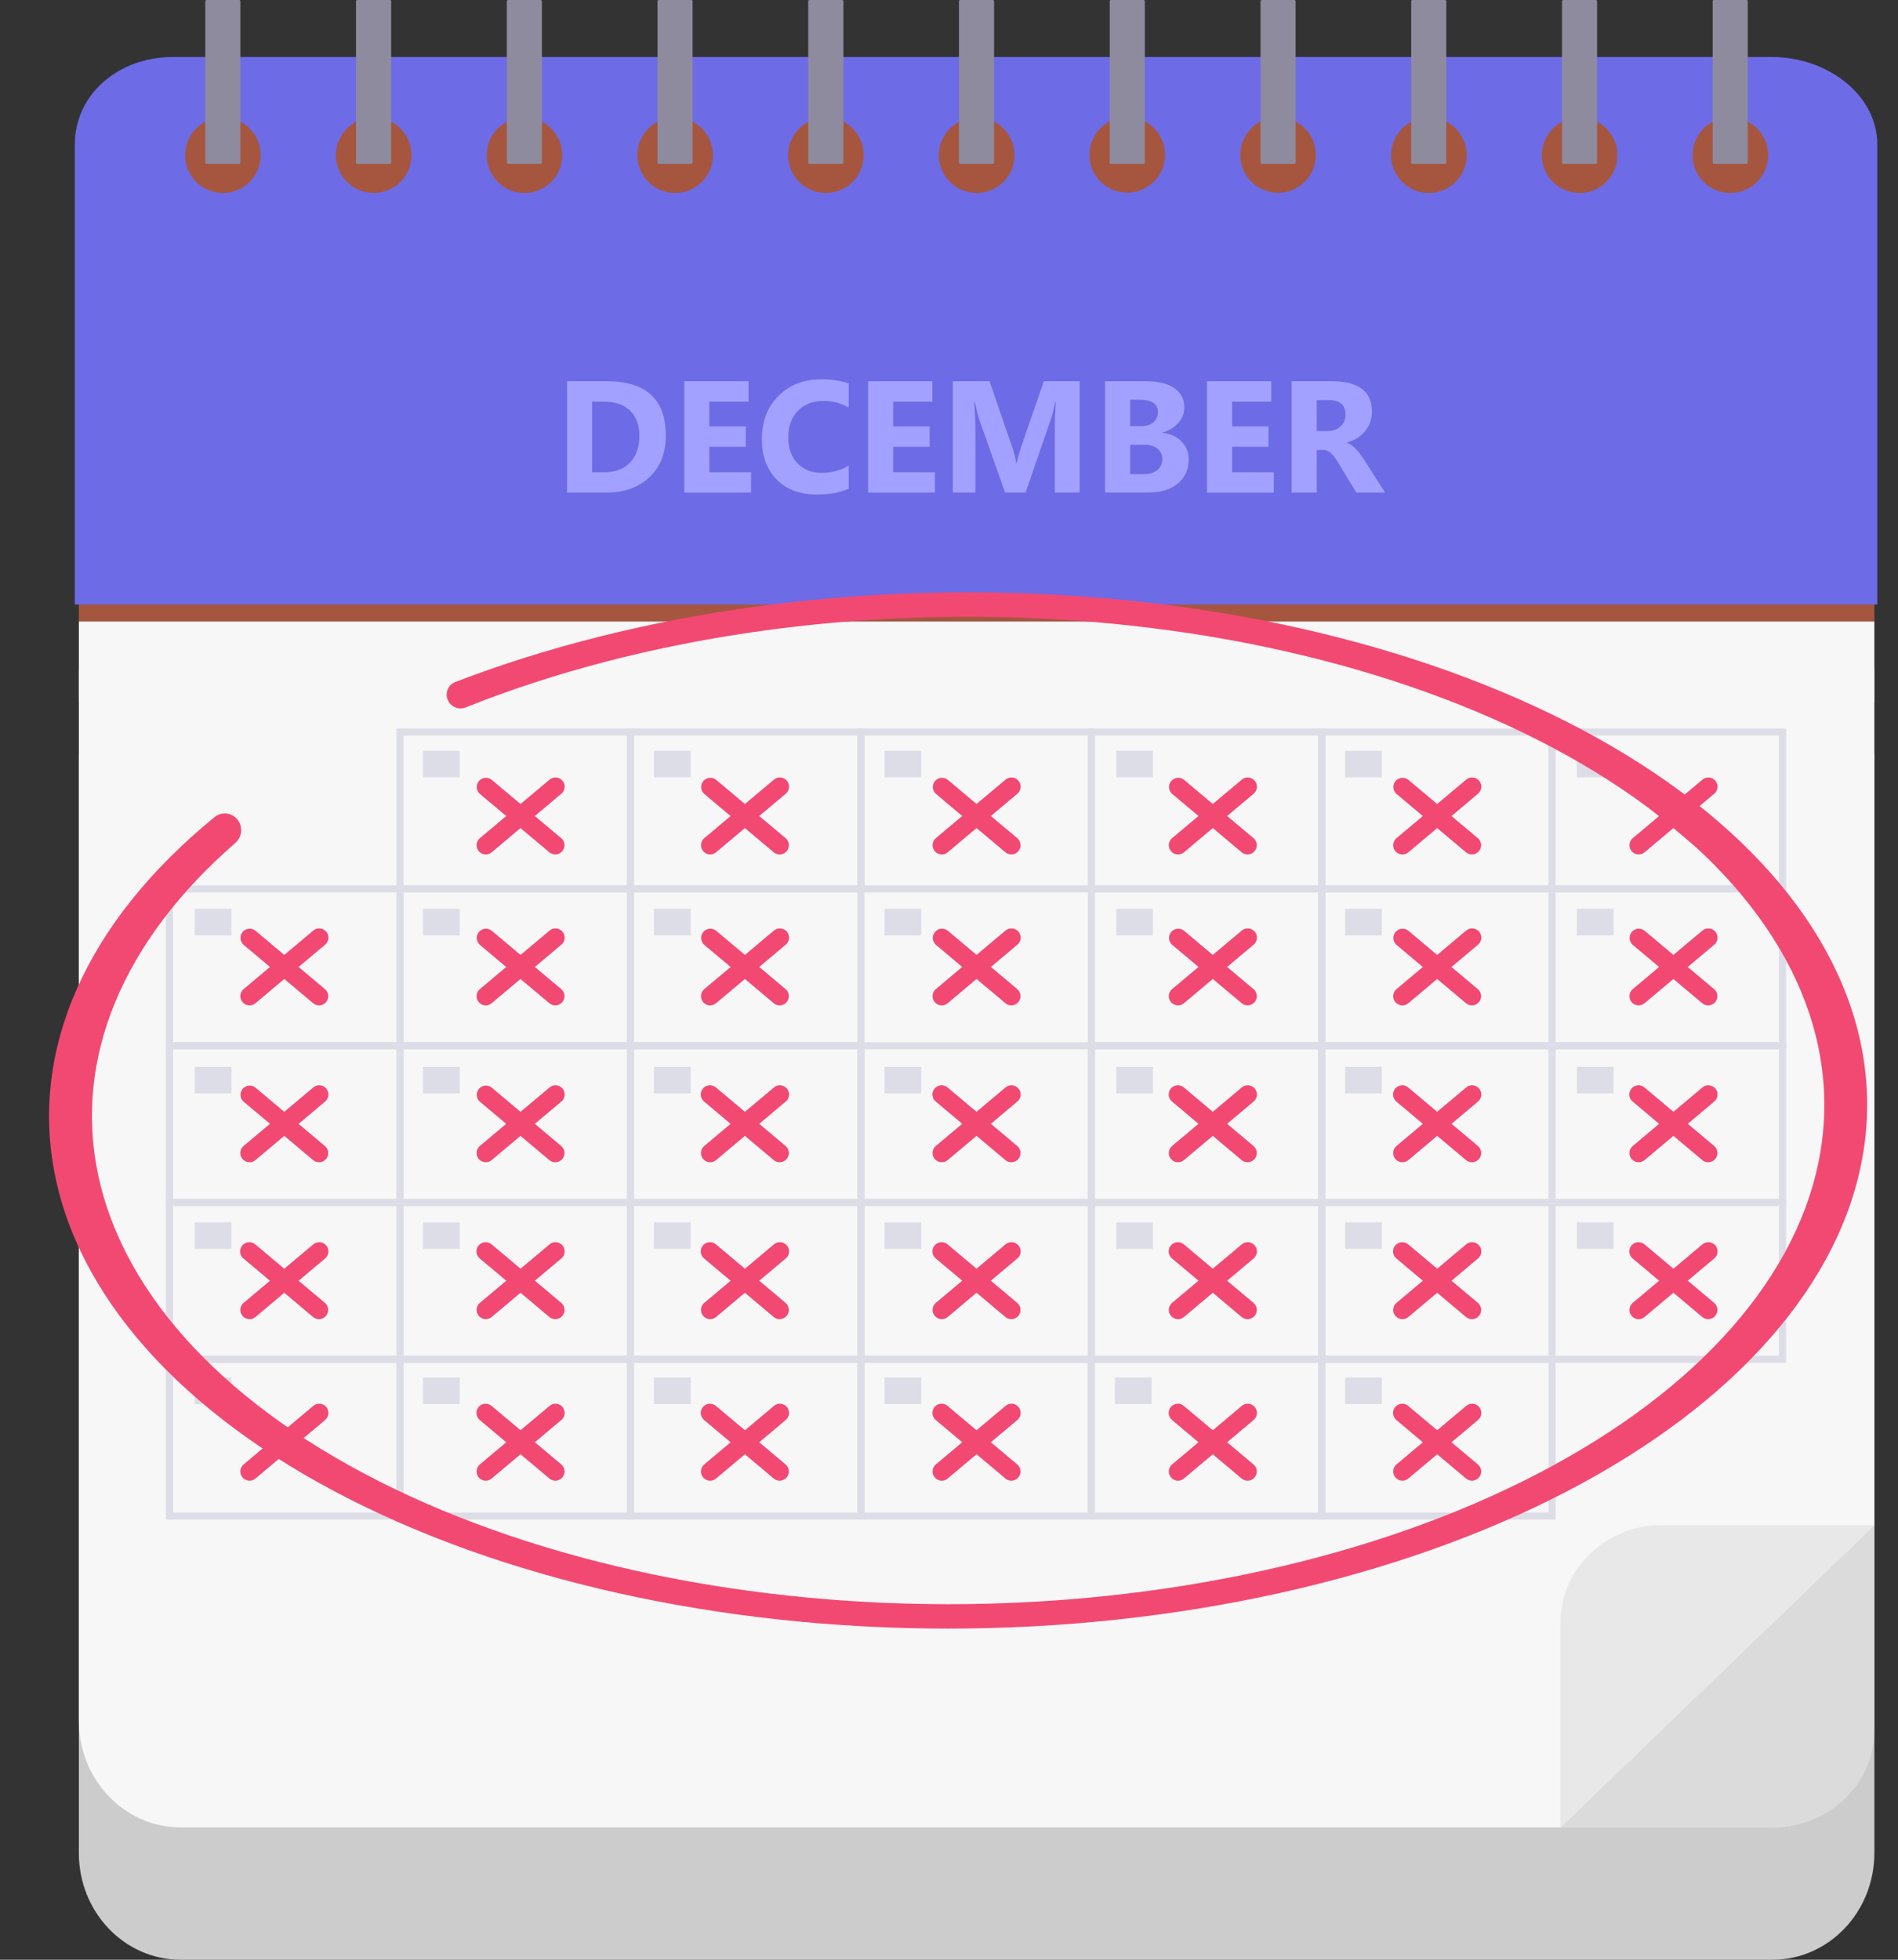 <svg width="31" height="32" viewBox="0 0 31 32" fill="none" xmlns="http://www.w3.org/2000/svg">
<rect x="0" y="0" width="31" height="32" fill="#333333" stroke="none"/>
<g clip-path="url(#clip0_440_828)">
<path d="M30.614 9.821H1.288V10.148H30.614V9.821Z" fill="#A6563E"/>
<path d="M30.614 10.919H1.288V11.469H30.614V10.919Z" fill="#E5E5E5"/>
<path d="M28.945 0.931H2.822C1.938 0.931 1.222 1.536 1.222 2.361V9.871H30.662V2.361C30.662 1.536 29.83 0.931 28.945 0.931Z" fill="#6D6BE6"/>
<path d="M9.262 8.043V6.225H9.906C10.552 6.225 10.875 6.52 10.875 7.111C10.875 7.394 10.787 7.62 10.611 7.789C10.434 7.958 10.199 8.043 9.906 8.043L9.262 8.043ZM9.671 6.559V7.711H9.874C10.052 7.711 10.191 7.658 10.292 7.551C10.393 7.445 10.443 7.3 10.443 7.117C10.443 6.943 10.393 6.807 10.293 6.708C10.193 6.608 10.052 6.559 9.871 6.559H9.671Z" fill="#A3A1FF"/>
<path d="M12.267 8.043H11.177V6.225H12.226V6.559H11.586V6.963H12.181V7.295H11.586V7.711H12.267V8.043Z" fill="#A3A1FF"/>
<path d="M13.862 7.978C13.729 8.042 13.556 8.075 13.342 8.075C13.063 8.075 12.844 7.993 12.684 7.829C12.524 7.665 12.444 7.446 12.444 7.173C12.444 6.882 12.534 6.646 12.714 6.466C12.893 6.285 13.126 6.194 13.413 6.194C13.591 6.194 13.74 6.217 13.862 6.261V6.656C13.74 6.583 13.602 6.547 13.446 6.547C13.275 6.547 13.137 6.6 13.033 6.708C12.928 6.815 12.875 6.961 12.875 7.144C12.875 7.32 12.925 7.46 13.024 7.564C13.123 7.669 13.256 7.721 13.423 7.721C13.577 7.722 13.729 7.682 13.862 7.604L13.862 7.978Z" fill="#A3A1FF"/>
<path d="M15.27 8.043H14.179V6.225H15.228V6.559H14.589V6.963H15.184V7.295H14.589V7.711H15.27V8.043Z" fill="#A3A1FF"/>
<path d="M17.634 8.043H17.229V6.955C17.229 6.838 17.235 6.708 17.245 6.566H17.235C17.213 6.678 17.194 6.758 17.177 6.807L16.751 8.043H16.416L15.983 6.82C15.971 6.787 15.952 6.703 15.925 6.567H15.914C15.925 6.746 15.931 6.903 15.931 7.038V8.043H15.562V6.225H16.162L16.533 7.303C16.562 7.387 16.584 7.474 16.598 7.563H16.605C16.625 7.474 16.649 7.386 16.677 7.3L17.049 6.225H17.634L17.634 8.043Z" fill="#A3A1FF"/>
<path d="M18.049 8.043V6.225H18.711C18.914 6.225 19.07 6.262 19.179 6.337C19.288 6.411 19.343 6.516 19.343 6.651C19.344 6.746 19.308 6.838 19.243 6.908C19.177 6.982 19.092 7.033 18.989 7.062V7.067C19.118 7.083 19.222 7.131 19.299 7.21C19.376 7.29 19.415 7.386 19.415 7.5C19.415 7.667 19.355 7.799 19.236 7.897C19.117 7.994 18.954 8.043 18.748 8.043L18.049 8.043ZM18.459 6.527V6.958H18.639C18.723 6.958 18.79 6.938 18.838 6.897C18.887 6.856 18.912 6.799 18.912 6.727C18.912 6.594 18.812 6.527 18.612 6.527L18.459 6.527ZM18.459 7.262V7.742H18.681C18.775 7.742 18.849 7.72 18.903 7.676C18.957 7.632 18.984 7.572 18.984 7.496C18.984 7.423 18.957 7.366 18.904 7.325C18.852 7.283 18.778 7.262 18.683 7.262H18.459Z" fill="#A3A1FF"/>
<path d="M20.805 8.043H19.714V6.225H20.763V6.559H20.124V6.963H20.718V7.295H20.124V7.711H20.805L20.805 8.043Z" fill="#A3A1FF"/>
<path d="M22.623 8.043H22.152L21.869 7.576C21.848 7.54 21.828 7.508 21.808 7.48C21.791 7.455 21.771 7.431 21.749 7.409C21.731 7.39 21.71 7.375 21.687 7.363C21.665 7.353 21.641 7.347 21.616 7.347H21.506V8.043H21.096V6.225H21.746C22.187 6.225 22.408 6.39 22.408 6.719C22.409 6.779 22.399 6.839 22.379 6.895C22.36 6.948 22.332 6.997 22.296 7.04C22.26 7.084 22.216 7.122 22.168 7.152C22.115 7.184 22.059 7.209 22 7.225V7.23C22.028 7.24 22.055 7.253 22.078 7.272C22.105 7.292 22.129 7.314 22.152 7.338C22.176 7.364 22.199 7.391 22.22 7.42C22.241 7.449 22.261 7.478 22.279 7.506L22.623 8.043ZM21.506 6.532V7.038H21.684C21.772 7.038 21.843 7.013 21.896 6.962C21.922 6.938 21.943 6.908 21.957 6.875C21.971 6.842 21.978 6.806 21.977 6.771C21.977 6.612 21.882 6.532 21.692 6.532H21.506Z" fill="#A3A1FF"/>
<path d="M2.949 32H28.951C29.869 32 30.614 31.22 30.614 30.257V12.308H1.288V30.257C1.287 31.22 2.031 32 2.949 32Z" fill="#CCCCCC"/>
<path d="M2.949 29.839H28.951C29.869 29.839 30.614 29.059 30.614 28.096V10.148H1.288V28.096C1.287 29.059 2.031 29.839 2.949 29.839Z" fill="#F7F7F7"/>
<path d="M30.615 24.903L25.486 29.839H28.959C29.874 29.839 30.615 29.126 30.615 28.245V24.903Z" fill="#DBDBDB"/>
<path d="M25.486 29.839L30.615 24.903H27.142C26.228 24.903 25.486 25.616 25.486 26.497V29.839Z" fill="#E8E8E8"/>
<path d="M4.25 2.633C4.305 2.296 4.076 1.979 3.74 1.925C3.403 1.87 3.086 2.099 3.032 2.435C2.977 2.772 3.206 3.089 3.542 3.143C3.878 3.198 4.196 2.969 4.25 2.633Z" fill="#A6563E"/>
<path d="M6.713 2.633C6.767 2.296 6.539 1.979 6.202 1.925C5.866 1.87 5.549 2.099 5.494 2.435C5.44 2.772 5.668 3.089 6.005 3.143C6.341 3.198 6.658 2.969 6.713 2.633Z" fill="#A6563E"/>
<path d="M9.175 2.633C9.23 2.296 9.001 1.979 8.665 1.925C8.328 1.87 8.011 2.099 7.957 2.435C7.902 2.772 8.131 3.089 8.467 3.143C8.803 3.198 9.121 2.969 9.175 2.633Z" fill="#A6563E"/>
<path d="M11.636 2.633C11.691 2.296 11.463 1.979 11.126 1.925C10.79 1.87 10.473 2.099 10.418 2.435C10.363 2.772 10.592 3.089 10.928 3.143C11.265 3.198 11.582 2.969 11.636 2.633Z" fill="#A6563E"/>
<path d="M14.099 2.633C14.154 2.296 13.925 1.979 13.589 1.925C13.252 1.87 12.935 2.099 12.88 2.435C12.826 2.772 13.054 3.089 13.391 3.143C13.727 3.198 14.044 2.969 14.099 2.633Z" fill="#A6563E"/>
<path d="M16.561 2.633C16.616 2.296 16.387 1.979 16.051 1.925C15.715 1.87 15.398 2.099 15.343 2.435C15.288 2.772 15.517 3.089 15.853 3.143C16.19 3.198 16.507 2.969 16.561 2.633Z" fill="#A6563E"/>
<path d="M19.015 2.657C19.085 2.323 18.872 1.996 18.539 1.925C18.206 1.854 17.878 2.067 17.807 2.401C17.736 2.734 17.949 3.062 18.283 3.133C18.616 3.203 18.944 2.99 19.015 2.657Z" fill="#A6563E"/>
<path d="M21.311 2.967C21.552 2.726 21.552 2.335 21.311 2.094C21.07 1.853 20.679 1.853 20.438 2.094C20.197 2.335 20.197 2.726 20.438 2.967C20.679 3.208 21.07 3.208 21.311 2.967Z" fill="#A6563E"/>
<path d="M23.948 2.633C24.002 2.296 23.774 1.979 23.437 1.925C23.101 1.87 22.784 2.099 22.729 2.435C22.675 2.772 22.903 3.089 23.239 3.143C23.576 3.198 23.893 2.969 23.948 2.633Z" fill="#A6563E"/>
<path d="M26.409 2.633C26.463 2.296 26.235 1.979 25.899 1.925C25.562 1.87 25.245 2.099 25.19 2.435C25.136 2.772 25.364 3.089 25.701 3.143C26.037 3.198 26.354 2.969 26.409 2.633Z" fill="#A6563E"/>
<path d="M28.871 2.633C28.926 2.296 28.698 1.979 28.361 1.925C28.025 1.87 27.708 2.099 27.653 2.435C27.598 2.772 27.827 3.089 28.163 3.143C28.5 3.198 28.817 2.969 28.871 2.633Z" fill="#A6563E"/>
<path d="M3.906 0H3.373C3.362 0 3.353 0.009 3.353 0.02V2.656C3.353 2.667 3.362 2.676 3.373 2.676H3.906C3.917 2.676 3.926 2.667 3.926 2.656V0.02C3.926 0.009 3.917 0 3.906 0Z" fill="#8E8B9E"/>
<path d="M6.368 0H5.835C5.824 0 5.815 0.009 5.815 0.02V2.656C5.815 2.667 5.824 2.676 5.835 2.676H6.368C6.38 2.676 6.389 2.667 6.389 2.656V0.02C6.389 0.009 6.38 0 6.368 0Z" fill="#8E8B9E"/>
<path d="M8.831 0H8.298C8.287 0 8.278 0.009 8.278 0.02V2.656C8.278 2.667 8.287 2.676 8.298 2.676H8.831C8.842 2.676 8.851 2.667 8.851 2.656V0.02C8.851 0.009 8.842 0 8.831 0Z" fill="#8E8B9E"/>
<path d="M11.292 0H10.759C10.748 0 10.739 0.009 10.739 0.02V2.656C10.739 2.667 10.748 2.676 10.759 2.676H11.292C11.303 2.676 11.312 2.667 11.312 2.656V0.02C11.312 0.009 11.303 0 11.292 0Z" fill="#8E8B9E"/>
<path d="M13.755 0H13.222C13.21 0 13.201 0.009 13.201 0.02V2.656C13.201 2.667 13.21 2.676 13.222 2.676H13.755C13.766 2.676 13.775 2.667 13.775 2.656V0.02C13.775 0.009 13.766 0 13.755 0Z" fill="#8E8B9E"/>
<path d="M16.216 0H15.683C15.672 0 15.663 0.009 15.663 0.02V2.656C15.663 2.667 15.672 2.676 15.683 2.676H16.216C16.227 2.676 16.236 2.667 16.236 2.656V0.02C16.236 0.009 16.227 0 16.216 0Z" fill="#8E8B9E"/>
<path d="M18.678 0H18.145C18.134 0 18.125 0.009 18.125 0.02V2.656C18.125 2.667 18.134 2.676 18.145 2.676H18.678C18.689 2.676 18.698 2.667 18.698 2.656V0.02C18.698 0.009 18.689 0 18.678 0Z" fill="#8E8B9E"/>
<path d="M21.141 0H20.608C20.597 0 20.588 0.009 20.588 0.02V2.656C20.588 2.667 20.597 2.676 20.608 2.676H21.141C21.152 2.676 21.161 2.667 21.161 2.656V0.02C21.161 0.009 21.152 0 21.141 0Z" fill="#8E8B9E"/>
<path d="M23.602 0H23.069C23.058 0 23.049 0.009 23.049 0.02V2.656C23.049 2.667 23.058 2.676 23.069 2.676H23.602C23.613 2.676 23.622 2.667 23.622 2.656V0.02C23.622 0.009 23.613 0 23.602 0Z" fill="#8E8B9E"/>
<path d="M26.065 0H25.532C25.52 0 25.512 0.009 25.512 0.02V2.656C25.512 2.667 25.52 2.676 25.532 2.676H26.065C26.076 2.676 26.085 2.667 26.085 2.656V0.02C26.085 0.009 26.076 0 26.065 0Z" fill="#8E8B9E"/>
<path d="M28.526 0H27.993C27.982 0 27.973 0.009 27.973 0.02V2.656C27.973 2.667 27.982 2.676 27.993 2.676H28.526C28.537 2.676 28.546 2.667 28.546 2.656V0.02C28.546 0.009 28.537 0 28.526 0Z" fill="#8E8B9E"/>
<path d="M10.356 14.572H6.475V11.895H10.356V14.572ZM6.592 14.456H10.24V12.011H6.592V14.456Z" fill="#DDDDE7"/>
<path d="M14.12 14.572H10.239V11.895H14.12V14.572ZM10.355 14.456H14.004V12.011H10.355V14.456Z" fill="#DDDDE7"/>
<path d="M17.883 14.572H14.003V11.895H17.883V14.572ZM14.119 14.456H17.767V12.011H14.119V14.456Z" fill="#DDDDE7"/>
<path d="M21.648 14.572H17.768V11.895H21.648V14.572ZM17.884 14.456H21.532V12.011H17.884V14.456Z" fill="#DDDDE7"/>
<path d="M6.591 17.132H2.71V14.456H6.591V17.132ZM2.827 17.016H6.475V14.572H2.827V17.016Z" fill="#DDDDE7"/>
<path d="M10.356 17.132H6.475V14.456H10.356V17.132ZM6.592 17.016H10.24V14.572H6.592V17.016Z" fill="#DDDDE7"/>
<path d="M14.12 17.132H10.239V14.456H14.12V17.132ZM10.355 17.016H14.004V14.572H10.355V17.016Z" fill="#DDDDE7"/>
<path d="M21.648 17.132H17.768V14.456H21.648V17.132ZM17.884 17.016H21.532V14.572H17.884V17.016Z" fill="#DDDDE7"/>
<path d="M6.591 19.693H2.71V17.016H6.591V19.693ZM2.827 19.577H6.475V17.132H2.827V19.577Z" fill="#DDDDE7"/>
<path d="M10.356 19.693H6.475V17.016H10.356V19.693ZM6.592 19.577H10.24V17.132H6.592V19.577Z" fill="#DDDDE7"/>
<path d="M14.12 19.693H10.239V17.016H14.12V19.693ZM10.355 19.577H14.004V17.132H10.355V19.577Z" fill="#DDDDE7"/>
<path d="M17.883 19.693H14.003V17.016H17.883V19.693ZM14.119 19.577H17.767V17.132H14.119V19.577Z" fill="#DDDDE7"/>
<path d="M21.648 19.693H17.768V17.016H21.648V19.693ZM17.884 19.577H21.532V17.132H17.884V19.577Z" fill="#DDDDE7"/>
<path d="M6.591 22.254H2.71V19.577H6.591V22.254ZM2.827 22.138H6.475V19.693H2.827V22.138Z" fill="#DDDDE7"/>
<path d="M10.356 22.254H6.475V19.577H10.356V22.254ZM6.592 22.138H10.24V19.693H6.592V22.138Z" fill="#DDDDE7"/>
<path d="M14.12 22.254H10.239V19.577H14.12V22.254ZM10.355 22.138H14.004V19.693H10.355V22.138Z" fill="#DDDDE7"/>
<path d="M17.883 22.254H14.003V19.577H17.883V22.254ZM14.119 22.138H17.767V19.693H14.119V22.138Z" fill="#DDDDE7"/>
<path d="M21.648 22.254H17.768V19.577H21.648V22.254ZM17.884 22.138H21.532V19.693H17.884V22.138Z" fill="#DDDDE7"/>
<path d="M6.591 24.814H2.71V22.137H6.591V24.814ZM2.827 24.698H6.475V22.253H2.827V24.698Z" fill="#DDDDE7"/>
<path d="M10.356 24.814H6.475V22.137H10.356V24.814ZM6.592 24.698H10.24V22.253H6.592V24.698Z" fill="#DDDDE7"/>
<path d="M14.12 24.814H10.239V22.137H14.12V24.814ZM10.355 24.698H14.004V22.253H10.355V24.698Z" fill="#DDDDE7"/>
<path d="M17.883 24.814H14.003V22.137H17.883V24.814ZM14.119 24.698H17.767V22.253H14.119V24.698Z" fill="#DDDDE7"/>
<path d="M7.509 12.259H6.909V12.693H7.509V12.259Z" fill="#DDDDE7"/>
<path d="M11.281 12.259H10.681V12.693H11.281V12.259Z" fill="#DDDDE7"/>
<path d="M15.046 12.259H14.447V12.693H15.046V12.259Z" fill="#DDDDE7"/>
<path d="M18.831 12.259H18.232V12.693H18.831V12.259Z" fill="#DDDDE7"/>
<path d="M7.509 14.839H6.909V15.273H7.509V14.839Z" fill="#DDDDE7"/>
<path d="M11.281 14.839H10.681V15.273H11.281V14.839Z" fill="#DDDDE7"/>
<path d="M15.046 14.839H14.447V15.273H15.046V14.839Z" fill="#DDDDE7"/>
<path d="M18.831 14.839H18.232V15.273H18.831V14.839Z" fill="#DDDDE7"/>
<path d="M7.509 17.42H6.909V17.854H7.509V17.42Z" fill="#DDDDE7"/>
<path d="M11.281 17.42H10.681V17.854H11.281V17.42Z" fill="#DDDDE7"/>
<path d="M15.046 17.42H14.447V17.854H15.046V17.42Z" fill="#DDDDE7"/>
<path d="M18.831 17.42H18.232V17.854H18.831V17.42Z" fill="#DDDDE7"/>
<path d="M7.509 19.959H6.909V20.393H7.509V19.959Z" fill="#DDDDE7"/>
<path d="M11.281 19.959H10.681V20.393H11.281V19.959Z" fill="#DDDDE7"/>
<path d="M15.046 19.959H14.447V20.393H15.046V19.959Z" fill="#DDDDE7"/>
<path d="M18.831 19.959H18.232V20.393H18.831V19.959Z" fill="#DDDDE7"/>
<path d="M7.509 22.492H6.909V22.926H7.509V22.492Z" fill="#DDDDE7"/>
<path d="M3.78 17.42H3.18V17.854H3.78V17.42Z" fill="#DDDDE7"/>
<path d="M3.78 14.839H3.18V15.273H3.78V14.839Z" fill="#DDDDE7"/>
<path d="M3.78 19.959H3.18V20.393H3.78V19.959Z" fill="#DDDDE7"/>
<path d="M3.78 22.492H3.18V22.926H3.78V22.492Z" fill="#DDDDE7"/>
<path d="M11.281 22.492H10.681V22.926H11.281V22.492Z" fill="#DDDDE7"/>
<path d="M15.046 22.492H14.447V22.926H15.046V22.492Z" fill="#DDDDE7"/>
<path d="M25.408 14.572H21.528V11.895H25.408V14.572ZM21.645 14.456H25.293V12.011H21.645V14.456Z" fill="#DDDDE7"/>
<path d="M29.172 14.572H25.291V11.895H29.172V14.572ZM25.408 14.456H29.056V12.011H25.408V14.456Z" fill="#DDDDE7"/>
<path d="M25.408 17.132H21.528V14.456H25.408V17.132ZM21.645 17.016H25.293V14.572H21.645V17.016Z" fill="#DDDDE7"/>
<path d="M29.172 17.132H25.291V14.456H29.172V17.132ZM25.408 17.016H29.056V14.572H25.408V17.016Z" fill="#DDDDE7"/>
<path d="M25.408 19.693H21.528V17.016H25.408V19.693ZM21.645 19.577H25.293V17.132H21.645V19.577Z" fill="#DDDDE7"/>
<path d="M29.172 19.693H25.291V17.016H29.172V19.693ZM25.408 19.577H29.056V17.132H25.408V19.577Z" fill="#DDDDE7"/>
<path d="M25.408 22.254H21.528V19.577H25.408V22.254ZM21.645 22.138H25.293V19.693H21.645V22.138Z" fill="#DDDDE7"/>
<path d="M29.172 22.254H25.291V19.577H29.172V22.254ZM25.408 22.138H29.056V19.693H25.408V22.138Z" fill="#DDDDE7"/>
<path d="M25.408 24.814H21.528V22.137H25.408V24.814ZM21.645 24.698H25.293V22.253H21.645V24.698Z" fill="#DDDDE7"/>
<path d="M22.57 12.259H21.97V12.693H22.57V12.259Z" fill="#DDDDE7"/>
<path d="M26.355 12.259H25.755V12.693H26.355V12.259Z" fill="#DDDDE7"/>
<path d="M22.57 14.839H21.97V15.273H22.57V14.839Z" fill="#DDDDE7"/>
<path d="M26.355 14.839H25.755V15.273H26.355V14.839Z" fill="#DDDDE7"/>
<path d="M22.57 17.42H21.97V17.854H22.57V17.42Z" fill="#DDDDE7"/>
<path d="M26.355 17.42H25.755V17.854H26.355V17.42Z" fill="#DDDDE7"/>
<path d="M22.57 19.959H21.97V20.393H22.57V19.959Z" fill="#DDDDE7"/>
<path d="M26.355 19.959H25.755V20.393H26.355V19.959Z" fill="#DDDDE7"/>
<path d="M22.57 22.492H21.97V22.926H22.57V22.492Z" fill="#DDDDE7"/>
<path d="M21.646 24.814H17.765V22.137H21.646V24.814ZM17.882 24.698H21.53V22.253H17.882V24.698Z" fill="#DDDDE7"/>
<path d="M18.809 22.492H18.209V22.926H18.809V22.492Z" fill="#DDDDE7"/>
<path d="M27.9 18.978C27.864 18.978 27.83 18.966 27.803 18.943L26.668 17.989C26.652 17.977 26.639 17.961 26.63 17.944C26.62 17.926 26.614 17.907 26.612 17.887C26.61 17.867 26.612 17.846 26.618 17.827C26.624 17.808 26.634 17.79 26.647 17.775C26.66 17.759 26.676 17.747 26.694 17.738C26.711 17.729 26.731 17.723 26.751 17.722C26.771 17.72 26.791 17.723 26.81 17.729C26.829 17.735 26.847 17.746 26.862 17.759L27.997 18.712C28.021 18.732 28.038 18.759 28.046 18.789C28.053 18.819 28.052 18.851 28.041 18.88C28.031 18.909 28.011 18.934 27.986 18.951C27.961 18.969 27.93 18.978 27.9 18.978H27.9Z" fill="#F24973"/>
<path d="M26.765 18.978C26.734 18.978 26.704 18.969 26.678 18.951C26.653 18.934 26.634 18.909 26.623 18.88C26.613 18.851 26.611 18.819 26.619 18.789C26.627 18.759 26.644 18.732 26.668 18.712L27.803 17.759C27.818 17.746 27.835 17.735 27.854 17.729C27.873 17.723 27.893 17.72 27.913 17.722C27.934 17.723 27.953 17.729 27.971 17.738C27.989 17.747 28.005 17.759 28.018 17.775C28.031 17.79 28.04 17.808 28.046 17.827C28.052 17.846 28.054 17.867 28.052 17.887C28.05 17.907 28.044 17.926 28.035 17.944C28.025 17.961 28.012 17.977 27.996 17.989L26.861 18.943C26.834 18.966 26.8 18.978 26.765 18.978Z" fill="#F24973"/>
<path d="M24.041 18.978C24.006 18.978 23.971 18.966 23.944 18.943L22.809 17.989C22.794 17.977 22.781 17.961 22.771 17.944C22.762 17.926 22.756 17.907 22.753 17.887C22.752 17.867 22.754 17.846 22.759 17.827C22.765 17.808 22.775 17.79 22.788 17.775C22.801 17.759 22.817 17.747 22.835 17.738C22.853 17.729 22.872 17.723 22.892 17.722C22.912 17.72 22.933 17.723 22.951 17.729C22.971 17.735 22.988 17.746 23.003 17.759L24.138 18.712C24.162 18.732 24.179 18.759 24.187 18.789C24.195 18.819 24.193 18.851 24.183 18.88C24.172 18.909 24.153 18.934 24.127 18.951C24.102 18.969 24.072 18.978 24.041 18.978H24.041Z" fill="#F24973"/>
<path d="M22.906 18.978C22.875 18.978 22.845 18.969 22.82 18.951C22.794 18.934 22.775 18.909 22.764 18.88C22.754 18.851 22.752 18.819 22.76 18.789C22.768 18.759 22.785 18.732 22.809 18.712L23.944 17.759C23.959 17.746 23.977 17.735 23.996 17.729C24.015 17.723 24.035 17.72 24.055 17.722C24.075 17.723 24.094 17.729 24.112 17.738C24.13 17.747 24.146 17.759 24.159 17.775C24.172 17.79 24.182 17.808 24.188 17.827C24.194 17.846 24.195 17.867 24.194 17.887C24.192 17.907 24.186 17.926 24.176 17.944C24.166 17.961 24.153 17.977 24.138 17.989L23.003 18.943C22.976 18.966 22.942 18.978 22.906 18.978Z" fill="#F24973"/>
<path d="M20.376 18.978C20.341 18.978 20.306 18.966 20.279 18.943L19.145 17.989C19.129 17.977 19.116 17.961 19.106 17.944C19.096 17.926 19.09 17.907 19.088 17.887C19.087 17.867 19.089 17.846 19.095 17.827C19.1 17.808 19.11 17.79 19.123 17.775C19.136 17.759 19.152 17.747 19.17 17.738C19.188 17.729 19.207 17.723 19.227 17.722C19.247 17.72 19.267 17.723 19.287 17.729C19.305 17.735 19.323 17.746 19.338 17.759L20.473 18.712C20.497 18.732 20.514 18.759 20.522 18.789C20.53 18.819 20.528 18.851 20.518 18.88C20.507 18.909 20.488 18.934 20.462 18.951C20.437 18.969 20.407 18.978 20.376 18.978H20.376Z" fill="#F24973"/>
<path d="M19.241 18.978C19.21 18.978 19.18 18.969 19.155 18.951C19.129 18.934 19.11 18.909 19.099 18.88C19.089 18.851 19.087 18.819 19.095 18.789C19.103 18.759 19.12 18.732 19.144 18.712L20.279 17.759C20.294 17.746 20.311 17.735 20.331 17.729C20.35 17.723 20.37 17.72 20.39 17.722C20.41 17.723 20.429 17.729 20.447 17.738C20.465 17.747 20.481 17.759 20.494 17.775C20.507 17.79 20.517 17.808 20.523 17.827C20.529 17.846 20.53 17.867 20.529 17.887C20.527 17.907 20.521 17.926 20.511 17.944C20.501 17.961 20.488 17.977 20.473 17.989L19.338 18.943C19.311 18.966 19.276 18.978 19.241 18.978Z" fill="#F24973"/>
<path d="M16.517 18.978C16.482 18.978 16.448 18.966 16.421 18.943L15.286 17.989C15.27 17.977 15.257 17.961 15.247 17.944C15.238 17.926 15.232 17.907 15.23 17.887C15.228 17.867 15.23 17.846 15.236 17.827C15.242 17.808 15.251 17.79 15.264 17.775C15.277 17.759 15.293 17.747 15.311 17.738C15.329 17.729 15.348 17.723 15.368 17.722C15.389 17.72 15.409 17.723 15.428 17.729C15.447 17.735 15.464 17.746 15.479 17.759L16.614 18.712C16.638 18.732 16.655 18.759 16.663 18.789C16.671 18.819 16.669 18.851 16.659 18.88C16.648 18.909 16.629 18.934 16.604 18.951C16.578 18.969 16.548 18.978 16.517 18.978H16.517Z" fill="#F24973"/>
<path d="M15.383 18.978C15.351 18.978 15.321 18.969 15.296 18.951C15.271 18.934 15.251 18.909 15.241 18.88C15.23 18.851 15.229 18.819 15.237 18.789C15.245 18.759 15.261 18.732 15.285 18.712L16.42 17.759C16.435 17.746 16.453 17.735 16.472 17.729C16.491 17.723 16.511 17.72 16.531 17.722C16.551 17.723 16.571 17.729 16.588 17.738C16.606 17.747 16.622 17.759 16.635 17.775C16.648 17.79 16.658 17.808 16.664 17.827C16.67 17.846 16.672 17.867 16.67 17.887C16.668 17.907 16.662 17.926 16.652 17.944C16.643 17.961 16.63 17.977 16.614 17.989L15.479 18.943C15.452 18.966 15.418 18.978 15.383 18.978Z" fill="#F24973"/>
<path d="M12.734 18.978C12.698 18.978 12.664 18.966 12.637 18.943L11.502 17.989C11.486 17.977 11.473 17.961 11.464 17.944C11.454 17.926 11.448 17.907 11.446 17.887C11.444 17.867 11.446 17.846 11.452 17.827C11.458 17.808 11.468 17.79 11.481 17.775C11.493 17.759 11.509 17.747 11.527 17.738C11.545 17.729 11.565 17.723 11.585 17.722C11.605 17.72 11.625 17.723 11.644 17.729C11.663 17.735 11.681 17.746 11.696 17.759L12.831 18.712C12.854 18.732 12.871 18.759 12.879 18.789C12.887 18.819 12.886 18.851 12.875 18.88C12.864 18.909 12.845 18.934 12.82 18.951C12.794 18.969 12.764 18.978 12.733 18.978H12.734Z" fill="#F24973"/>
<path d="M11.6 18.978C11.569 18.978 11.539 18.969 11.514 18.951C11.488 18.934 11.469 18.909 11.458 18.88C11.448 18.851 11.446 18.819 11.454 18.789C11.462 18.759 11.479 18.732 11.503 18.712L12.638 17.759C12.653 17.746 12.67 17.735 12.689 17.729C12.708 17.723 12.729 17.72 12.748 17.722C12.769 17.723 12.788 17.729 12.806 17.738C12.824 17.747 12.84 17.759 12.853 17.775C12.866 17.79 12.875 17.808 12.881 17.827C12.887 17.846 12.889 17.867 12.887 17.887C12.885 17.907 12.879 17.926 12.87 17.944C12.86 17.961 12.847 17.977 12.831 17.989L11.696 18.943C11.669 18.966 11.635 18.978 11.6 18.978Z" fill="#F24973"/>
<path d="M9.069 18.978C9.034 18.978 8.999 18.966 8.972 18.943L7.837 17.989C7.808 17.963 7.79 17.927 7.787 17.888C7.784 17.849 7.797 17.81 7.822 17.78C7.847 17.75 7.883 17.731 7.922 17.727C7.961 17.723 8 17.735 8.031 17.759L9.166 18.713C9.19 18.733 9.207 18.759 9.215 18.789C9.223 18.819 9.221 18.851 9.21 18.88C9.2 18.909 9.181 18.934 9.155 18.951C9.13 18.969 9.1 18.978 9.069 18.978H9.069Z" fill="#F24973"/>
<path d="M7.935 18.978C7.904 18.978 7.874 18.969 7.848 18.951C7.823 18.934 7.804 18.909 7.793 18.88C7.783 18.851 7.781 18.819 7.789 18.789C7.797 18.759 7.814 18.732 7.838 18.712L8.973 17.759C8.988 17.746 9.005 17.735 9.024 17.729C9.043 17.723 9.063 17.72 9.084 17.722C9.104 17.723 9.123 17.729 9.141 17.738C9.159 17.747 9.175 17.759 9.188 17.775C9.201 17.79 9.21 17.808 9.216 17.827C9.222 17.846 9.224 17.867 9.222 17.887C9.22 17.907 9.214 17.926 9.205 17.944C9.195 17.961 9.182 17.977 9.166 17.989L8.031 18.943C8.004 18.966 7.97 18.978 7.935 18.978Z" fill="#F24973"/>
<path d="M5.211 18.978C5.175 18.979 5.141 18.966 5.114 18.943L3.979 17.989C3.949 17.963 3.931 17.927 3.928 17.888C3.925 17.849 3.938 17.81 3.963 17.78C3.988 17.75 4.024 17.731 4.063 17.727C4.103 17.723 4.142 17.735 4.172 17.759L5.307 18.713C5.331 18.733 5.348 18.759 5.356 18.789C5.364 18.819 5.362 18.851 5.352 18.88C5.341 18.909 5.322 18.934 5.296 18.951C5.271 18.969 5.241 18.978 5.21 18.978H5.211Z" fill="#F24973"/>
<path d="M4.076 18.978C4.045 18.978 4.015 18.969 3.99 18.951C3.964 18.934 3.945 18.909 3.934 18.88C3.924 18.851 3.922 18.819 3.93 18.789C3.938 18.759 3.955 18.732 3.979 18.712L5.114 17.759C5.129 17.746 5.147 17.735 5.166 17.729C5.185 17.723 5.205 17.72 5.225 17.722C5.245 17.723 5.264 17.729 5.282 17.738C5.3 17.747 5.316 17.759 5.329 17.775C5.342 17.79 5.352 17.808 5.358 17.827C5.364 17.846 5.366 17.867 5.364 17.887C5.362 17.907 5.356 17.926 5.346 17.944C5.336 17.961 5.323 17.977 5.308 17.989L4.173 18.943C4.146 18.966 4.112 18.978 4.076 18.978Z" fill="#F24973"/>
<path d="M27.9 21.54C27.864 21.54 27.83 21.528 27.803 21.505L26.668 20.551C26.652 20.539 26.639 20.523 26.63 20.506C26.62 20.488 26.614 20.469 26.612 20.449C26.61 20.429 26.612 20.408 26.618 20.389C26.624 20.37 26.634 20.352 26.647 20.337C26.66 20.321 26.676 20.309 26.694 20.3C26.711 20.29 26.731 20.285 26.751 20.284C26.771 20.282 26.791 20.285 26.81 20.291C26.829 20.297 26.847 20.308 26.862 20.321L27.997 21.274C28.021 21.294 28.038 21.321 28.046 21.351C28.053 21.381 28.052 21.412 28.041 21.441C28.031 21.47 28.011 21.495 27.986 21.513C27.961 21.531 27.93 21.54 27.9 21.54H27.9Z" fill="#F24973"/>
<path d="M26.765 21.54C26.734 21.54 26.704 21.531 26.678 21.513C26.653 21.495 26.634 21.47 26.623 21.441C26.613 21.412 26.611 21.381 26.619 21.351C26.627 21.321 26.644 21.294 26.668 21.274L27.803 20.321C27.818 20.308 27.835 20.297 27.854 20.291C27.873 20.285 27.893 20.282 27.913 20.284C27.934 20.285 27.953 20.29 27.971 20.3C27.989 20.309 28.005 20.321 28.018 20.337C28.031 20.352 28.04 20.37 28.046 20.389C28.052 20.408 28.054 20.429 28.052 20.449C28.05 20.469 28.044 20.488 28.035 20.506C28.025 20.523 28.012 20.539 27.996 20.551L26.861 21.505C26.834 21.528 26.8 21.54 26.765 21.54Z" fill="#F24973"/>
<path d="M24.041 21.54C24.006 21.54 23.971 21.528 23.944 21.505L22.809 20.551C22.794 20.539 22.781 20.523 22.771 20.506C22.762 20.488 22.756 20.469 22.753 20.449C22.752 20.429 22.754 20.408 22.759 20.389C22.765 20.37 22.775 20.352 22.788 20.337C22.801 20.321 22.817 20.309 22.835 20.3C22.853 20.29 22.872 20.285 22.892 20.284C22.912 20.282 22.933 20.285 22.951 20.291C22.971 20.297 22.988 20.308 23.003 20.321L24.138 21.274C24.162 21.294 24.179 21.321 24.187 21.351C24.195 21.381 24.193 21.412 24.183 21.441C24.172 21.47 24.153 21.495 24.127 21.513C24.102 21.531 24.072 21.54 24.041 21.54H24.041Z" fill="#F24973"/>
<path d="M22.906 21.54C22.875 21.54 22.845 21.531 22.82 21.513C22.794 21.495 22.775 21.47 22.764 21.441C22.754 21.412 22.752 21.381 22.76 21.351C22.768 21.321 22.785 21.294 22.809 21.274L23.944 20.321C23.959 20.308 23.977 20.297 23.996 20.291C24.015 20.285 24.035 20.282 24.055 20.284C24.075 20.285 24.094 20.29 24.112 20.3C24.13 20.309 24.146 20.321 24.159 20.337C24.172 20.352 24.182 20.37 24.188 20.389C24.194 20.408 24.195 20.429 24.194 20.449C24.192 20.469 24.186 20.488 24.176 20.506C24.166 20.523 24.153 20.539 24.138 20.551L23.003 21.505C22.976 21.528 22.942 21.54 22.906 21.54Z" fill="#F24973"/>
<path d="M20.376 21.54C20.341 21.54 20.306 21.528 20.279 21.505L19.145 20.551C19.129 20.539 19.116 20.523 19.106 20.506C19.096 20.488 19.09 20.469 19.088 20.449C19.087 20.429 19.089 20.408 19.095 20.389C19.1 20.37 19.11 20.352 19.123 20.337C19.136 20.321 19.152 20.309 19.17 20.3C19.188 20.29 19.207 20.285 19.227 20.284C19.247 20.282 19.267 20.285 19.287 20.291C19.305 20.297 19.323 20.308 19.338 20.321L20.473 21.274C20.497 21.294 20.514 21.321 20.522 21.351C20.53 21.381 20.528 21.412 20.518 21.441C20.507 21.47 20.488 21.495 20.462 21.513C20.437 21.531 20.407 21.54 20.376 21.54H20.376Z" fill="#F24973"/>
<path d="M19.241 21.54C19.21 21.54 19.18 21.531 19.155 21.513C19.129 21.495 19.11 21.47 19.099 21.441C19.089 21.412 19.087 21.381 19.095 21.351C19.103 21.321 19.12 21.294 19.144 21.274L20.279 20.321C20.294 20.308 20.311 20.297 20.331 20.291C20.35 20.285 20.37 20.282 20.39 20.284C20.41 20.285 20.429 20.29 20.447 20.3C20.465 20.309 20.481 20.321 20.494 20.337C20.507 20.352 20.517 20.37 20.523 20.389C20.529 20.408 20.53 20.429 20.529 20.449C20.527 20.469 20.521 20.488 20.511 20.506C20.501 20.523 20.488 20.539 20.473 20.551L19.338 21.505C19.311 21.528 19.276 21.54 19.241 21.54Z" fill="#F24973"/>
<path d="M16.517 21.54C16.482 21.54 16.448 21.528 16.421 21.505L15.286 20.551C15.27 20.539 15.257 20.523 15.247 20.506C15.238 20.488 15.232 20.469 15.23 20.449C15.228 20.429 15.23 20.408 15.236 20.389C15.242 20.37 15.251 20.352 15.264 20.337C15.277 20.321 15.293 20.309 15.311 20.3C15.329 20.29 15.348 20.285 15.368 20.284C15.389 20.282 15.409 20.285 15.428 20.291C15.447 20.297 15.464 20.308 15.479 20.321L16.614 21.274C16.638 21.294 16.655 21.321 16.663 21.351C16.671 21.381 16.669 21.412 16.659 21.441C16.648 21.47 16.629 21.495 16.604 21.513C16.578 21.531 16.548 21.54 16.517 21.54H16.517Z" fill="#F24973"/>
<path d="M15.383 21.54C15.351 21.54 15.321 21.531 15.296 21.513C15.271 21.495 15.251 21.47 15.241 21.441C15.23 21.412 15.229 21.381 15.237 21.351C15.245 21.321 15.261 21.294 15.285 21.274L16.42 20.321C16.435 20.308 16.453 20.297 16.472 20.291C16.491 20.285 16.511 20.282 16.531 20.284C16.551 20.285 16.571 20.29 16.588 20.3C16.606 20.309 16.622 20.321 16.635 20.337C16.648 20.352 16.658 20.37 16.664 20.389C16.67 20.408 16.672 20.429 16.67 20.449C16.668 20.469 16.662 20.488 16.652 20.506C16.643 20.523 16.63 20.539 16.614 20.551L15.479 21.505C15.452 21.528 15.418 21.54 15.383 21.54Z" fill="#F24973"/>
<path d="M12.734 21.54C12.698 21.54 12.664 21.528 12.637 21.505L11.502 20.551C11.486 20.539 11.473 20.523 11.464 20.506C11.454 20.488 11.448 20.469 11.446 20.449C11.444 20.429 11.446 20.408 11.452 20.389C11.458 20.37 11.468 20.352 11.481 20.337C11.493 20.321 11.509 20.309 11.527 20.3C11.545 20.29 11.565 20.285 11.585 20.284C11.605 20.282 11.625 20.285 11.644 20.291C11.663 20.297 11.681 20.308 11.696 20.321L12.831 21.274C12.854 21.294 12.871 21.321 12.879 21.351C12.887 21.381 12.886 21.412 12.875 21.441C12.864 21.47 12.845 21.495 12.82 21.513C12.794 21.531 12.764 21.54 12.733 21.54H12.734Z" fill="#F24973"/>
<path d="M11.6 21.54C11.569 21.54 11.539 21.531 11.514 21.513C11.488 21.495 11.469 21.47 11.458 21.441C11.448 21.412 11.446 21.381 11.454 21.351C11.462 21.321 11.479 21.294 11.503 21.274L12.638 20.321C12.653 20.308 12.67 20.297 12.689 20.291C12.708 20.285 12.729 20.282 12.748 20.284C12.769 20.285 12.788 20.29 12.806 20.3C12.824 20.309 12.84 20.321 12.853 20.337C12.866 20.352 12.875 20.37 12.881 20.389C12.887 20.408 12.889 20.429 12.887 20.449C12.885 20.469 12.879 20.488 12.87 20.506C12.86 20.523 12.847 20.539 12.831 20.551L11.696 21.505C11.669 21.528 11.635 21.54 11.6 21.54Z" fill="#F24973"/>
<path d="M9.07 21.54C9.035 21.54 9 21.528 8.973 21.505L7.838 20.551C7.822 20.539 7.809 20.523 7.8 20.506C7.79 20.488 7.784 20.469 7.782 20.449C7.78 20.429 7.782 20.408 7.788 20.389C7.794 20.37 7.804 20.352 7.817 20.337C7.83 20.321 7.846 20.309 7.864 20.3C7.881 20.29 7.901 20.285 7.921 20.284C7.941 20.282 7.961 20.285 7.98 20.291C7.999 20.297 8.017 20.308 8.032 20.321L9.167 21.274C9.191 21.294 9.208 21.321 9.215 21.351C9.223 21.381 9.222 21.412 9.211 21.441C9.201 21.47 9.181 21.495 9.156 21.513C9.131 21.531 9.101 21.54 9.07 21.54H9.07Z" fill="#F24973"/>
<path d="M7.935 21.54C7.904 21.54 7.874 21.531 7.848 21.513C7.823 21.495 7.804 21.47 7.793 21.441C7.783 21.412 7.781 21.381 7.789 21.351C7.797 21.321 7.814 21.294 7.838 21.274L8.973 20.321C8.988 20.308 9.005 20.297 9.024 20.291C9.043 20.285 9.063 20.282 9.084 20.284C9.104 20.285 9.123 20.29 9.141 20.3C9.159 20.309 9.175 20.321 9.188 20.337C9.201 20.352 9.21 20.37 9.216 20.389C9.222 20.408 9.224 20.429 9.222 20.449C9.22 20.469 9.214 20.488 9.205 20.506C9.195 20.523 9.182 20.539 9.166 20.551L8.031 21.505C8.004 21.528 7.97 21.54 7.935 21.54Z" fill="#F24973"/>
<path d="M5.21 21.54C5.175 21.54 5.14 21.528 5.113 21.505L3.978 20.551C3.962 20.539 3.949 20.523 3.94 20.506C3.93 20.488 3.924 20.469 3.922 20.449C3.92 20.429 3.922 20.408 3.928 20.389C3.934 20.37 3.944 20.352 3.957 20.337C3.97 20.321 3.986 20.309 4.004 20.3C4.021 20.29 4.041 20.285 4.061 20.284C4.081 20.282 4.101 20.285 4.12 20.291C4.139 20.297 4.157 20.308 4.172 20.321L5.307 21.274C5.331 21.294 5.348 21.321 5.355 21.351C5.363 21.381 5.362 21.412 5.351 21.441C5.341 21.47 5.321 21.495 5.296 21.513C5.271 21.531 5.241 21.54 5.21 21.54H5.21Z" fill="#F24973"/>
<path d="M4.076 21.54C4.045 21.54 4.015 21.531 3.99 21.513C3.964 21.495 3.945 21.47 3.934 21.441C3.924 21.412 3.922 21.381 3.93 21.351C3.938 21.321 3.955 21.294 3.979 21.274L5.114 20.321C5.129 20.308 5.147 20.297 5.166 20.291C5.185 20.285 5.205 20.282 5.225 20.284C5.245 20.285 5.264 20.29 5.282 20.3C5.3 20.309 5.316 20.321 5.329 20.337C5.342 20.352 5.352 20.37 5.358 20.389C5.364 20.408 5.366 20.429 5.364 20.449C5.362 20.469 5.356 20.488 5.346 20.506C5.336 20.523 5.323 20.539 5.308 20.551L4.173 21.505C4.146 21.528 4.112 21.54 4.076 21.54Z" fill="#F24973"/>
<path d="M24.041 24.178C24.006 24.178 23.971 24.165 23.944 24.142L22.809 23.189C22.794 23.176 22.781 23.161 22.771 23.143C22.762 23.125 22.756 23.106 22.753 23.086C22.752 23.066 22.754 23.046 22.759 23.027C22.765 23.008 22.775 22.99 22.788 22.974C22.801 22.959 22.817 22.946 22.835 22.937C22.853 22.928 22.872 22.922 22.892 22.921C22.912 22.92 22.933 22.922 22.951 22.929C22.971 22.935 22.988 22.945 23.003 22.959L24.138 23.912C24.162 23.932 24.179 23.959 24.187 23.988C24.195 24.018 24.193 24.05 24.183 24.079C24.172 24.108 24.153 24.133 24.127 24.151C24.102 24.168 24.072 24.178 24.041 24.178H24.041Z" fill="#F24973"/>
<path d="M22.906 24.178C22.875 24.178 22.845 24.168 22.82 24.151C22.794 24.133 22.775 24.108 22.764 24.079C22.754 24.05 22.752 24.018 22.76 23.988C22.768 23.959 22.785 23.932 22.809 23.912L23.944 22.959C23.959 22.945 23.977 22.935 23.996 22.929C24.015 22.922 24.035 22.92 24.055 22.921C24.075 22.922 24.094 22.928 24.112 22.937C24.13 22.946 24.146 22.959 24.159 22.974C24.172 22.99 24.182 23.008 24.188 23.027C24.194 23.046 24.195 23.066 24.194 23.086C24.192 23.106 24.186 23.125 24.176 23.143C24.166 23.161 24.153 23.176 24.138 23.189L23.003 24.142C22.976 24.165 22.942 24.178 22.906 24.178Z" fill="#F24973"/>
<path d="M20.376 24.178C20.341 24.178 20.306 24.165 20.279 24.142L19.145 23.189C19.129 23.176 19.116 23.161 19.106 23.143C19.096 23.125 19.09 23.106 19.088 23.086C19.087 23.066 19.089 23.046 19.095 23.027C19.1 23.008 19.11 22.99 19.123 22.974C19.136 22.959 19.152 22.946 19.17 22.937C19.188 22.928 19.207 22.922 19.227 22.921C19.247 22.92 19.267 22.922 19.287 22.929C19.305 22.935 19.323 22.945 19.338 22.959L20.473 23.912C20.497 23.932 20.514 23.959 20.522 23.988C20.53 24.018 20.528 24.05 20.518 24.079C20.507 24.108 20.488 24.133 20.462 24.151C20.437 24.168 20.407 24.178 20.376 24.178H20.376Z" fill="#F24973"/>
<path d="M19.241 24.178C19.21 24.178 19.18 24.168 19.155 24.151C19.129 24.133 19.11 24.108 19.099 24.079C19.089 24.05 19.087 24.018 19.095 23.988C19.103 23.959 19.12 23.932 19.144 23.912L20.279 22.959C20.294 22.945 20.311 22.935 20.331 22.929C20.35 22.922 20.37 22.92 20.39 22.921C20.41 22.922 20.429 22.928 20.447 22.937C20.465 22.946 20.481 22.959 20.494 22.974C20.507 22.99 20.517 23.008 20.523 23.027C20.529 23.046 20.53 23.066 20.529 23.086C20.527 23.106 20.521 23.125 20.511 23.143C20.501 23.161 20.488 23.176 20.473 23.189L19.338 24.142C19.311 24.165 19.276 24.178 19.241 24.178Z" fill="#F24973"/>
<path d="M16.517 24.178C16.482 24.178 16.448 24.165 16.421 24.142L15.286 23.189C15.27 23.176 15.257 23.161 15.247 23.143C15.238 23.125 15.232 23.106 15.23 23.086C15.228 23.066 15.23 23.046 15.236 23.027C15.242 23.008 15.251 22.99 15.264 22.974C15.277 22.959 15.293 22.946 15.311 22.937C15.329 22.928 15.348 22.922 15.368 22.921C15.389 22.92 15.409 22.922 15.428 22.929C15.447 22.935 15.464 22.945 15.479 22.959L16.614 23.912C16.638 23.932 16.655 23.959 16.663 23.988C16.671 24.018 16.669 24.05 16.659 24.079C16.648 24.108 16.629 24.133 16.604 24.151C16.578 24.168 16.548 24.178 16.517 24.178H16.517Z" fill="#F24973"/>
<path d="M15.383 24.178C15.351 24.178 15.321 24.168 15.296 24.151C15.271 24.133 15.251 24.108 15.241 24.079C15.23 24.05 15.229 24.018 15.237 23.988C15.245 23.959 15.261 23.932 15.285 23.912L16.42 22.959C16.435 22.945 16.453 22.935 16.472 22.929C16.491 22.922 16.511 22.92 16.531 22.921C16.551 22.922 16.571 22.928 16.588 22.937C16.606 22.946 16.622 22.959 16.635 22.974C16.648 22.99 16.658 23.008 16.664 23.027C16.67 23.046 16.672 23.066 16.67 23.086C16.668 23.106 16.662 23.125 16.652 23.143C16.643 23.161 16.63 23.176 16.614 23.189L15.479 24.142C15.452 24.165 15.418 24.178 15.383 24.178Z" fill="#F24973"/>
<path d="M12.734 24.178C12.698 24.178 12.664 24.165 12.637 24.142L11.502 23.189C11.486 23.176 11.473 23.161 11.464 23.143C11.454 23.125 11.448 23.106 11.446 23.086C11.444 23.066 11.446 23.046 11.452 23.027C11.458 23.008 11.468 22.99 11.481 22.974C11.493 22.959 11.509 22.946 11.527 22.937C11.545 22.928 11.565 22.922 11.585 22.921C11.605 22.92 11.625 22.922 11.644 22.929C11.663 22.935 11.681 22.945 11.696 22.959L12.831 23.912C12.854 23.932 12.871 23.959 12.879 23.988C12.887 24.018 12.886 24.05 12.875 24.079C12.864 24.108 12.845 24.133 12.82 24.151C12.794 24.168 12.764 24.178 12.733 24.178H12.734Z" fill="#F24973"/>
<path d="M11.6 24.178C11.569 24.178 11.539 24.168 11.514 24.151C11.488 24.133 11.469 24.108 11.458 24.079C11.448 24.05 11.446 24.018 11.454 23.988C11.462 23.959 11.479 23.932 11.503 23.912L12.638 22.959C12.653 22.945 12.67 22.935 12.689 22.929C12.708 22.922 12.729 22.92 12.748 22.921C12.769 22.922 12.788 22.928 12.806 22.937C12.824 22.946 12.84 22.959 12.853 22.974C12.866 22.99 12.875 23.008 12.881 23.027C12.887 23.046 12.889 23.066 12.887 23.086C12.885 23.106 12.879 23.125 12.87 23.143C12.86 23.161 12.847 23.176 12.831 23.189L11.696 24.142C11.669 24.165 11.635 24.178 11.6 24.178Z" fill="#F24973"/>
<path d="M9.07 24.178C9.035 24.178 9 24.165 8.973 24.142L7.838 23.189C7.822 23.176 7.809 23.161 7.8 23.143C7.79 23.125 7.784 23.106 7.782 23.086C7.78 23.066 7.782 23.046 7.788 23.027C7.794 23.008 7.804 22.99 7.817 22.974C7.83 22.959 7.846 22.946 7.864 22.937C7.881 22.928 7.901 22.922 7.921 22.921C7.941 22.92 7.961 22.922 7.98 22.929C7.999 22.935 8.017 22.945 8.032 22.959L9.167 23.912C9.191 23.932 9.208 23.959 9.215 23.988C9.223 24.018 9.222 24.05 9.211 24.079C9.201 24.108 9.181 24.133 9.156 24.151C9.131 24.168 9.101 24.178 9.07 24.178H9.07Z" fill="#F24973"/>
<path d="M7.935 24.178C7.904 24.178 7.874 24.168 7.848 24.151C7.823 24.133 7.804 24.108 7.793 24.079C7.783 24.05 7.781 24.018 7.789 23.988C7.797 23.959 7.814 23.932 7.838 23.912L8.973 22.959C8.988 22.945 9.005 22.935 9.024 22.929C9.043 22.922 9.063 22.92 9.084 22.921C9.104 22.922 9.123 22.928 9.141 22.937C9.159 22.946 9.175 22.959 9.188 22.974C9.201 22.99 9.21 23.008 9.216 23.027C9.222 23.046 9.224 23.066 9.222 23.086C9.22 23.106 9.214 23.125 9.205 23.143C9.195 23.161 9.182 23.176 9.166 23.189L8.031 24.142C8.004 24.165 7.97 24.178 7.935 24.178Z" fill="#F24973"/>
<path d="M5.21 24.178C5.175 24.178 5.14 24.165 5.113 24.142L3.978 23.189C3.962 23.176 3.949 23.161 3.94 23.143C3.93 23.125 3.924 23.106 3.922 23.086C3.92 23.066 3.922 23.046 3.928 23.027C3.934 23.008 3.944 22.99 3.957 22.974C3.97 22.959 3.986 22.946 4.004 22.937C4.021 22.928 4.041 22.922 4.061 22.921C4.081 22.92 4.101 22.922 4.12 22.929C4.139 22.935 4.157 22.945 4.172 22.959L5.307 23.912C5.331 23.932 5.348 23.959 5.355 23.988C5.363 24.018 5.362 24.05 5.351 24.079C5.341 24.108 5.321 24.133 5.296 24.151C5.271 24.168 5.241 24.178 5.21 24.178H5.21Z" fill="#F24973"/>
<path d="M4.076 24.178C4.045 24.178 4.015 24.168 3.99 24.151C3.964 24.133 3.945 24.108 3.934 24.079C3.924 24.05 3.922 24.018 3.93 23.988C3.938 23.959 3.955 23.932 3.979 23.912L5.114 22.959C5.129 22.945 5.147 22.935 5.166 22.929C5.185 22.922 5.205 22.92 5.225 22.921C5.245 22.922 5.264 22.928 5.282 22.937C5.3 22.946 5.316 22.959 5.329 22.974C5.342 22.99 5.352 23.008 5.358 23.027C5.364 23.046 5.366 23.066 5.364 23.086C5.362 23.106 5.356 23.125 5.346 23.143C5.336 23.161 5.323 23.176 5.308 23.189L4.173 24.142C4.146 24.165 4.112 24.178 4.076 24.178Z" fill="#F24973"/>
<path d="M27.899 16.417C27.864 16.417 27.829 16.404 27.802 16.381L26.667 15.428C26.638 15.402 26.62 15.365 26.617 15.326C26.614 15.287 26.627 15.248 26.652 15.218C26.677 15.188 26.713 15.169 26.752 15.165C26.791 15.161 26.83 15.173 26.861 15.197L27.996 16.151C28.02 16.171 28.037 16.197 28.045 16.227C28.052 16.257 28.051 16.289 28.041 16.318C28.03 16.347 28.011 16.372 27.985 16.39C27.96 16.407 27.93 16.417 27.899 16.417H27.899Z" fill="#F24973"/>
<path d="M26.765 16.417C26.734 16.417 26.704 16.407 26.678 16.39C26.653 16.372 26.634 16.347 26.623 16.318C26.613 16.289 26.611 16.257 26.619 16.227C26.627 16.197 26.644 16.171 26.668 16.151L27.803 15.197C27.818 15.184 27.835 15.174 27.854 15.167C27.873 15.161 27.893 15.158 27.913 15.16C27.934 15.161 27.953 15.167 27.971 15.176C27.989 15.185 28.005 15.198 28.018 15.213C28.031 15.229 28.04 15.246 28.046 15.265C28.052 15.285 28.054 15.305 28.052 15.325C28.05 15.345 28.044 15.364 28.035 15.382C28.025 15.4 28.012 15.415 27.996 15.428L26.861 16.381C26.834 16.404 26.8 16.416 26.765 16.417Z" fill="#F24973"/>
<path d="M24.04 16.417C24.005 16.417 23.971 16.404 23.944 16.381L22.808 15.428C22.779 15.402 22.761 15.365 22.758 15.326C22.755 15.287 22.768 15.248 22.793 15.218C22.818 15.188 22.854 15.169 22.893 15.165C22.933 15.161 22.971 15.173 23.002 15.197L24.137 16.151C24.161 16.171 24.178 16.197 24.186 16.227C24.194 16.257 24.192 16.289 24.182 16.318C24.171 16.347 24.152 16.372 24.126 16.39C24.101 16.407 24.071 16.417 24.04 16.417H24.04Z" fill="#F24973"/>
<path d="M22.906 16.417C22.875 16.417 22.845 16.407 22.82 16.39C22.794 16.372 22.775 16.347 22.764 16.318C22.754 16.289 22.752 16.257 22.76 16.227C22.768 16.197 22.785 16.171 22.809 16.151L23.944 15.197C23.959 15.184 23.977 15.174 23.996 15.167C24.015 15.161 24.035 15.158 24.055 15.16C24.075 15.161 24.094 15.167 24.112 15.176C24.13 15.185 24.146 15.198 24.159 15.213C24.172 15.229 24.182 15.246 24.188 15.265C24.194 15.285 24.195 15.305 24.194 15.325C24.192 15.345 24.186 15.364 24.176 15.382C24.166 15.4 24.153 15.415 24.138 15.428L23.003 16.381C22.976 16.404 22.942 16.416 22.906 16.417Z" fill="#F24973"/>
<path d="M20.377 16.417C20.341 16.417 20.307 16.404 20.28 16.381L19.145 15.428C19.115 15.402 19.097 15.365 19.094 15.326C19.091 15.287 19.104 15.248 19.129 15.218C19.155 15.188 19.191 15.169 19.23 15.165C19.269 15.161 19.308 15.173 19.338 15.197L20.474 16.151C20.497 16.171 20.514 16.197 20.522 16.227C20.53 16.257 20.529 16.289 20.518 16.318C20.507 16.347 20.488 16.372 20.463 16.39C20.437 16.407 20.407 16.417 20.376 16.417H20.377Z" fill="#F24973"/>
<path d="M19.241 16.417C19.21 16.417 19.18 16.407 19.155 16.39C19.129 16.372 19.11 16.347 19.099 16.318C19.089 16.289 19.087 16.257 19.095 16.227C19.103 16.197 19.12 16.171 19.144 16.151L20.279 15.197C20.294 15.184 20.311 15.174 20.331 15.167C20.35 15.161 20.37 15.158 20.39 15.16C20.41 15.161 20.429 15.167 20.447 15.176C20.465 15.185 20.481 15.198 20.494 15.213C20.507 15.229 20.517 15.246 20.523 15.265C20.529 15.285 20.53 15.305 20.529 15.325C20.527 15.345 20.521 15.364 20.511 15.382C20.501 15.4 20.488 15.415 20.473 15.428L19.338 16.381C19.311 16.404 19.276 16.416 19.241 16.417Z" fill="#F24973"/>
<path d="M16.518 16.417C16.482 16.417 16.448 16.404 16.421 16.381L15.286 15.428C15.257 15.402 15.239 15.365 15.236 15.326C15.233 15.287 15.245 15.248 15.271 15.218C15.296 15.188 15.332 15.169 15.371 15.165C15.41 15.161 15.449 15.173 15.48 15.197L16.615 16.151C16.638 16.171 16.655 16.197 16.663 16.227C16.671 16.257 16.67 16.289 16.659 16.318C16.649 16.347 16.629 16.372 16.604 16.39C16.579 16.407 16.548 16.417 16.517 16.417H16.518Z" fill="#F24973"/>
<path d="M15.383 16.417C15.351 16.417 15.321 16.407 15.296 16.39C15.271 16.372 15.251 16.347 15.241 16.318C15.23 16.289 15.229 16.257 15.237 16.227C15.245 16.197 15.261 16.171 15.285 16.151L16.42 15.197C16.435 15.184 16.453 15.174 16.472 15.167C16.491 15.161 16.511 15.158 16.531 15.16C16.551 15.161 16.571 15.167 16.588 15.176C16.606 15.185 16.622 15.198 16.635 15.213C16.648 15.229 16.658 15.246 16.664 15.265C16.67 15.285 16.672 15.305 16.67 15.325C16.668 15.345 16.662 15.364 16.652 15.382C16.643 15.4 16.63 15.415 16.614 15.428L15.479 16.381C15.452 16.404 15.418 16.416 15.383 16.417Z" fill="#F24973"/>
<path d="M12.734 16.417C12.699 16.417 12.664 16.404 12.637 16.381L11.502 15.428C11.473 15.402 11.455 15.365 11.452 15.326C11.449 15.287 11.461 15.248 11.487 15.218C11.512 15.188 11.548 15.169 11.587 15.165C11.626 15.161 11.665 15.173 11.696 15.197L12.831 16.151C12.855 16.171 12.872 16.197 12.88 16.227C12.887 16.257 12.886 16.289 12.875 16.318C12.865 16.347 12.845 16.372 12.82 16.39C12.795 16.407 12.765 16.417 12.734 16.417H12.734Z" fill="#F24973"/>
<path d="M11.6 16.417C11.569 16.417 11.539 16.407 11.514 16.39C11.488 16.372 11.469 16.347 11.458 16.318C11.448 16.289 11.446 16.257 11.454 16.227C11.462 16.197 11.479 16.171 11.503 16.151L12.638 15.197C12.653 15.184 12.67 15.174 12.689 15.167C12.708 15.161 12.729 15.158 12.748 15.16C12.769 15.161 12.788 15.167 12.806 15.176C12.824 15.185 12.84 15.198 12.853 15.213C12.866 15.229 12.875 15.246 12.881 15.265C12.887 15.285 12.889 15.305 12.887 15.325C12.885 15.345 12.879 15.364 12.87 15.382C12.86 15.4 12.847 15.415 12.831 15.428L11.696 16.381C11.669 16.404 11.635 16.416 11.6 16.417Z" fill="#F24973"/>
<path d="M9.069 16.417C9.034 16.417 8.999 16.404 8.972 16.381L7.837 15.428C7.808 15.402 7.79 15.365 7.787 15.326C7.784 15.287 7.797 15.248 7.822 15.218C7.847 15.188 7.883 15.169 7.922 15.165C7.961 15.161 8 15.173 8.031 15.197L9.166 16.151C9.19 16.171 9.207 16.197 9.215 16.227C9.223 16.257 9.221 16.289 9.21 16.318C9.2 16.347 9.181 16.372 9.155 16.39C9.13 16.407 9.1 16.417 9.069 16.417H9.069Z" fill="#F24973"/>
<path d="M7.935 16.417C7.904 16.417 7.874 16.407 7.848 16.39C7.823 16.372 7.804 16.347 7.793 16.318C7.783 16.289 7.781 16.257 7.789 16.227C7.797 16.197 7.814 16.171 7.838 16.151L8.973 15.197C8.988 15.184 9.005 15.174 9.024 15.167C9.043 15.161 9.063 15.158 9.084 15.16C9.104 15.161 9.123 15.167 9.141 15.176C9.159 15.185 9.175 15.198 9.188 15.213C9.201 15.229 9.21 15.246 9.216 15.265C9.222 15.285 9.224 15.305 9.222 15.325C9.22 15.345 9.214 15.364 9.205 15.382C9.195 15.4 9.182 15.415 9.166 15.428L8.031 16.381C8.004 16.404 7.97 16.416 7.935 16.417Z" fill="#F24973"/>
<path d="M27.899 13.952C27.864 13.952 27.829 13.94 27.802 13.917L26.667 12.963C26.638 12.937 26.62 12.901 26.617 12.862C26.614 12.822 26.627 12.784 26.652 12.754C26.677 12.724 26.713 12.705 26.752 12.701C26.791 12.697 26.83 12.708 26.861 12.733L27.996 13.686C28.02 13.706 28.037 13.733 28.045 13.763C28.052 13.793 28.051 13.824 28.041 13.853C28.03 13.882 28.011 13.907 27.985 13.925C27.96 13.943 27.93 13.952 27.899 13.952H27.899Z" fill="#F24973"/>
<path d="M26.765 13.952C26.734 13.952 26.704 13.943 26.678 13.925C26.653 13.907 26.634 13.882 26.623 13.853C26.613 13.824 26.611 13.793 26.619 13.763C26.627 13.733 26.644 13.706 26.668 13.686L27.803 12.733C27.818 12.72 27.835 12.709 27.854 12.703C27.873 12.696 27.893 12.694 27.913 12.695C27.934 12.697 27.953 12.702 27.971 12.711C27.989 12.721 28.005 12.733 28.018 12.749C28.031 12.764 28.04 12.782 28.046 12.801C28.052 12.82 28.054 12.84 28.052 12.86C28.05 12.88 28.044 12.9 28.035 12.918C28.025 12.935 28.012 12.951 27.996 12.963L26.861 13.917C26.834 13.94 26.8 13.952 26.765 13.952Z" fill="#F24973"/>
<path d="M24.04 13.952C24.005 13.952 23.971 13.94 23.944 13.917L22.808 12.963C22.779 12.937 22.761 12.901 22.758 12.862C22.755 12.822 22.768 12.784 22.793 12.754C22.818 12.724 22.854 12.705 22.893 12.701C22.933 12.697 22.971 12.708 23.002 12.733L24.137 13.686C24.161 13.706 24.178 13.733 24.186 13.763C24.194 13.793 24.192 13.824 24.182 13.853C24.171 13.882 24.152 13.907 24.126 13.925C24.101 13.943 24.071 13.952 24.04 13.952H24.04Z" fill="#F24973"/>
<path d="M22.906 13.952C22.875 13.952 22.845 13.943 22.82 13.925C22.794 13.907 22.775 13.882 22.764 13.853C22.754 13.824 22.752 13.793 22.76 13.763C22.768 13.733 22.785 13.706 22.809 13.686L23.944 12.733C23.959 12.72 23.977 12.709 23.996 12.703C24.015 12.696 24.035 12.694 24.055 12.695C24.075 12.697 24.094 12.702 24.112 12.711C24.13 12.721 24.146 12.733 24.159 12.749C24.172 12.764 24.182 12.782 24.188 12.801C24.194 12.82 24.195 12.84 24.194 12.86C24.192 12.88 24.186 12.9 24.176 12.918C24.166 12.935 24.153 12.951 24.138 12.963L23.003 13.917C22.976 13.94 22.942 13.952 22.906 13.952Z" fill="#F24973"/>
<path d="M20.377 13.952C20.341 13.952 20.307 13.94 20.28 13.917L19.145 12.963C19.115 12.937 19.097 12.901 19.094 12.862C19.091 12.822 19.104 12.784 19.129 12.754C19.155 12.724 19.191 12.705 19.23 12.701C19.269 12.697 19.308 12.708 19.338 12.733L20.474 13.686C20.497 13.706 20.514 13.733 20.522 13.763C20.53 13.793 20.529 13.824 20.518 13.853C20.507 13.882 20.488 13.907 20.463 13.925C20.437 13.943 20.407 13.952 20.376 13.952H20.377Z" fill="#F24973"/>
<path d="M19.241 13.952C19.21 13.952 19.18 13.943 19.155 13.925C19.129 13.907 19.11 13.882 19.099 13.853C19.089 13.824 19.087 13.793 19.095 13.763C19.103 13.733 19.12 13.706 19.144 13.686L20.279 12.733C20.294 12.72 20.311 12.709 20.331 12.703C20.35 12.696 20.37 12.694 20.39 12.695C20.41 12.697 20.429 12.702 20.447 12.711C20.465 12.721 20.481 12.733 20.494 12.749C20.507 12.764 20.517 12.782 20.523 12.801C20.529 12.82 20.53 12.84 20.529 12.86C20.527 12.88 20.521 12.9 20.511 12.918C20.501 12.935 20.488 12.951 20.473 12.963L19.338 13.917C19.311 13.94 19.276 13.952 19.241 13.952Z" fill="#F24973"/>
<path d="M16.518 13.952C16.482 13.952 16.448 13.94 16.421 13.917L15.286 12.963C15.257 12.937 15.239 12.901 15.236 12.862C15.233 12.822 15.245 12.784 15.271 12.754C15.296 12.724 15.332 12.705 15.371 12.701C15.41 12.697 15.449 12.708 15.48 12.733L16.615 13.686C16.638 13.706 16.655 13.733 16.663 13.763C16.671 13.793 16.67 13.824 16.659 13.853C16.649 13.882 16.629 13.907 16.604 13.925C16.579 13.943 16.548 13.952 16.517 13.952H16.518Z" fill="#F24973"/>
<path d="M15.383 13.952C15.351 13.952 15.321 13.943 15.296 13.925C15.271 13.907 15.251 13.882 15.241 13.853C15.23 13.824 15.229 13.793 15.237 13.763C15.245 13.733 15.261 13.706 15.285 13.686L16.42 12.733C16.435 12.72 16.453 12.709 16.472 12.703C16.491 12.696 16.511 12.694 16.531 12.695C16.551 12.697 16.571 12.702 16.588 12.711C16.606 12.721 16.622 12.733 16.635 12.749C16.648 12.764 16.658 12.782 16.664 12.801C16.67 12.82 16.672 12.84 16.67 12.86C16.668 12.88 16.662 12.9 16.652 12.918C16.643 12.935 16.63 12.951 16.614 12.963L15.479 13.917C15.452 13.94 15.418 13.952 15.383 13.952Z" fill="#F24973"/>
<path d="M12.734 13.952C12.699 13.952 12.664 13.94 12.637 13.917L11.502 12.963C11.473 12.937 11.455 12.901 11.452 12.862C11.449 12.822 11.462 12.784 11.487 12.754C11.512 12.724 11.548 12.705 11.587 12.701C11.626 12.697 11.665 12.708 11.696 12.733L12.831 13.686C12.855 13.706 12.872 13.733 12.88 13.763C12.887 13.793 12.886 13.824 12.876 13.853C12.865 13.882 12.845 13.907 12.82 13.925C12.795 13.943 12.765 13.952 12.734 13.952H12.734Z" fill="#F24973"/>
<path d="M11.6 13.952C11.569 13.952 11.539 13.943 11.514 13.925C11.488 13.907 11.469 13.882 11.458 13.853C11.448 13.824 11.446 13.793 11.454 13.763C11.462 13.733 11.479 13.706 11.503 13.686L12.638 12.733C12.653 12.72 12.67 12.709 12.689 12.703C12.708 12.696 12.729 12.694 12.748 12.695C12.769 12.697 12.788 12.702 12.806 12.711C12.824 12.721 12.84 12.733 12.853 12.749C12.866 12.764 12.875 12.782 12.881 12.801C12.887 12.82 12.889 12.84 12.887 12.86C12.885 12.88 12.879 12.9 12.87 12.918C12.86 12.935 12.847 12.951 12.831 12.963L11.696 13.917C11.669 13.94 11.635 13.952 11.6 13.952Z" fill="#F24973"/>
<path d="M9.069 13.952C9.034 13.952 8.999 13.94 8.972 13.917L7.837 12.963C7.808 12.937 7.79 12.901 7.787 12.862C7.784 12.822 7.797 12.784 7.822 12.754C7.847 12.724 7.883 12.705 7.922 12.701C7.961 12.697 8 12.708 8.031 12.733L9.166 13.686C9.19 13.706 9.207 13.733 9.215 13.763C9.223 13.793 9.221 13.824 9.21 13.853C9.2 13.882 9.181 13.907 9.155 13.925C9.13 13.943 9.1 13.952 9.069 13.952H9.069Z" fill="#F24973"/>
<path d="M7.935 13.952C7.904 13.952 7.874 13.943 7.848 13.925C7.823 13.907 7.804 13.882 7.793 13.853C7.783 13.824 7.781 13.793 7.789 13.763C7.797 13.733 7.814 13.706 7.838 13.686L8.973 12.733C8.988 12.72 9.005 12.709 9.024 12.703C9.043 12.696 9.063 12.694 9.084 12.695C9.104 12.697 9.123 12.702 9.141 12.711C9.159 12.721 9.175 12.733 9.188 12.749C9.201 12.764 9.21 12.782 9.216 12.801C9.222 12.82 9.224 12.84 9.222 12.86C9.22 12.88 9.214 12.9 9.205 12.918C9.195 12.935 9.182 12.951 9.166 12.963L8.031 13.917C8.004 13.94 7.97 13.952 7.935 13.952Z" fill="#F24973"/>
<path d="M5.211 16.417C5.175 16.417 5.141 16.404 5.114 16.381L3.979 15.428C3.949 15.402 3.931 15.365 3.928 15.326C3.925 15.287 3.938 15.248 3.963 15.218C3.988 15.188 4.024 15.169 4.063 15.165C4.103 15.161 4.142 15.173 4.172 15.197L5.307 16.151C5.331 16.171 5.348 16.197 5.356 16.227C5.364 16.257 5.362 16.289 5.352 16.318C5.341 16.347 5.322 16.372 5.296 16.39C5.271 16.407 5.241 16.417 5.21 16.417H5.211Z" fill="#F24973"/>
<path d="M4.076 16.417C4.045 16.417 4.015 16.407 3.99 16.39C3.964 16.372 3.945 16.347 3.934 16.318C3.924 16.289 3.922 16.257 3.93 16.227C3.938 16.197 3.955 16.171 3.979 16.151L5.114 15.197C5.129 15.184 5.147 15.174 5.166 15.167C5.185 15.161 5.205 15.158 5.225 15.16C5.245 15.161 5.264 15.167 5.282 15.176C5.3 15.185 5.316 15.198 5.329 15.213C5.342 15.229 5.352 15.246 5.358 15.265C5.364 15.285 5.366 15.305 5.364 15.325C5.362 15.345 5.356 15.364 5.346 15.382C5.336 15.4 5.323 15.415 5.308 15.428L4.173 16.381C4.146 16.404 4.112 16.416 4.076 16.417Z" fill="#F24973"/>
</g>
<path d="M3.771 13.302C3.682 13.265 3.58 13.28 3.506 13.341C1.404 15.056 0.476 17.147 0.903 19.214C1.339 21.321 3.151 23.248 5.979 24.613C8.807 25.979 12.445 26.682 16.17 26.584C19.894 26.486 23.434 25.594 26.085 24.084C28.736 22.575 30.305 20.559 30.48 18.436C30.655 16.314 29.424 14.241 27.031 12.628C24.637 11.015 21.257 9.981 17.561 9.731C14.008 9.49 10.414 9.991 7.437 11.136C7.276 11.198 7.245 11.41 7.38 11.518C7.444 11.569 7.531 11.582 7.607 11.551C10.485 10.4 13.999 9.892 17.471 10.127C20.992 10.365 24.213 11.351 26.494 12.887C28.774 14.424 29.948 16.4 29.781 18.422C29.614 20.445 28.119 22.366 25.593 23.804C23.067 25.242 19.694 26.092 16.145 26.186C12.596 26.279 9.13 25.608 6.435 24.308C3.74 23.007 2.014 21.17 1.599 19.163C1.208 17.273 2.007 15.361 3.843 13.765C3.997 13.632 3.96 13.379 3.771 13.302Z" fill="#F24973"/>
<defs>
<clipPath id="clip0_440_828">
<rect width="29.441" height="32" fill="white" transform="translate(1.222)"/>
</clipPath>
</defs>
</svg>
